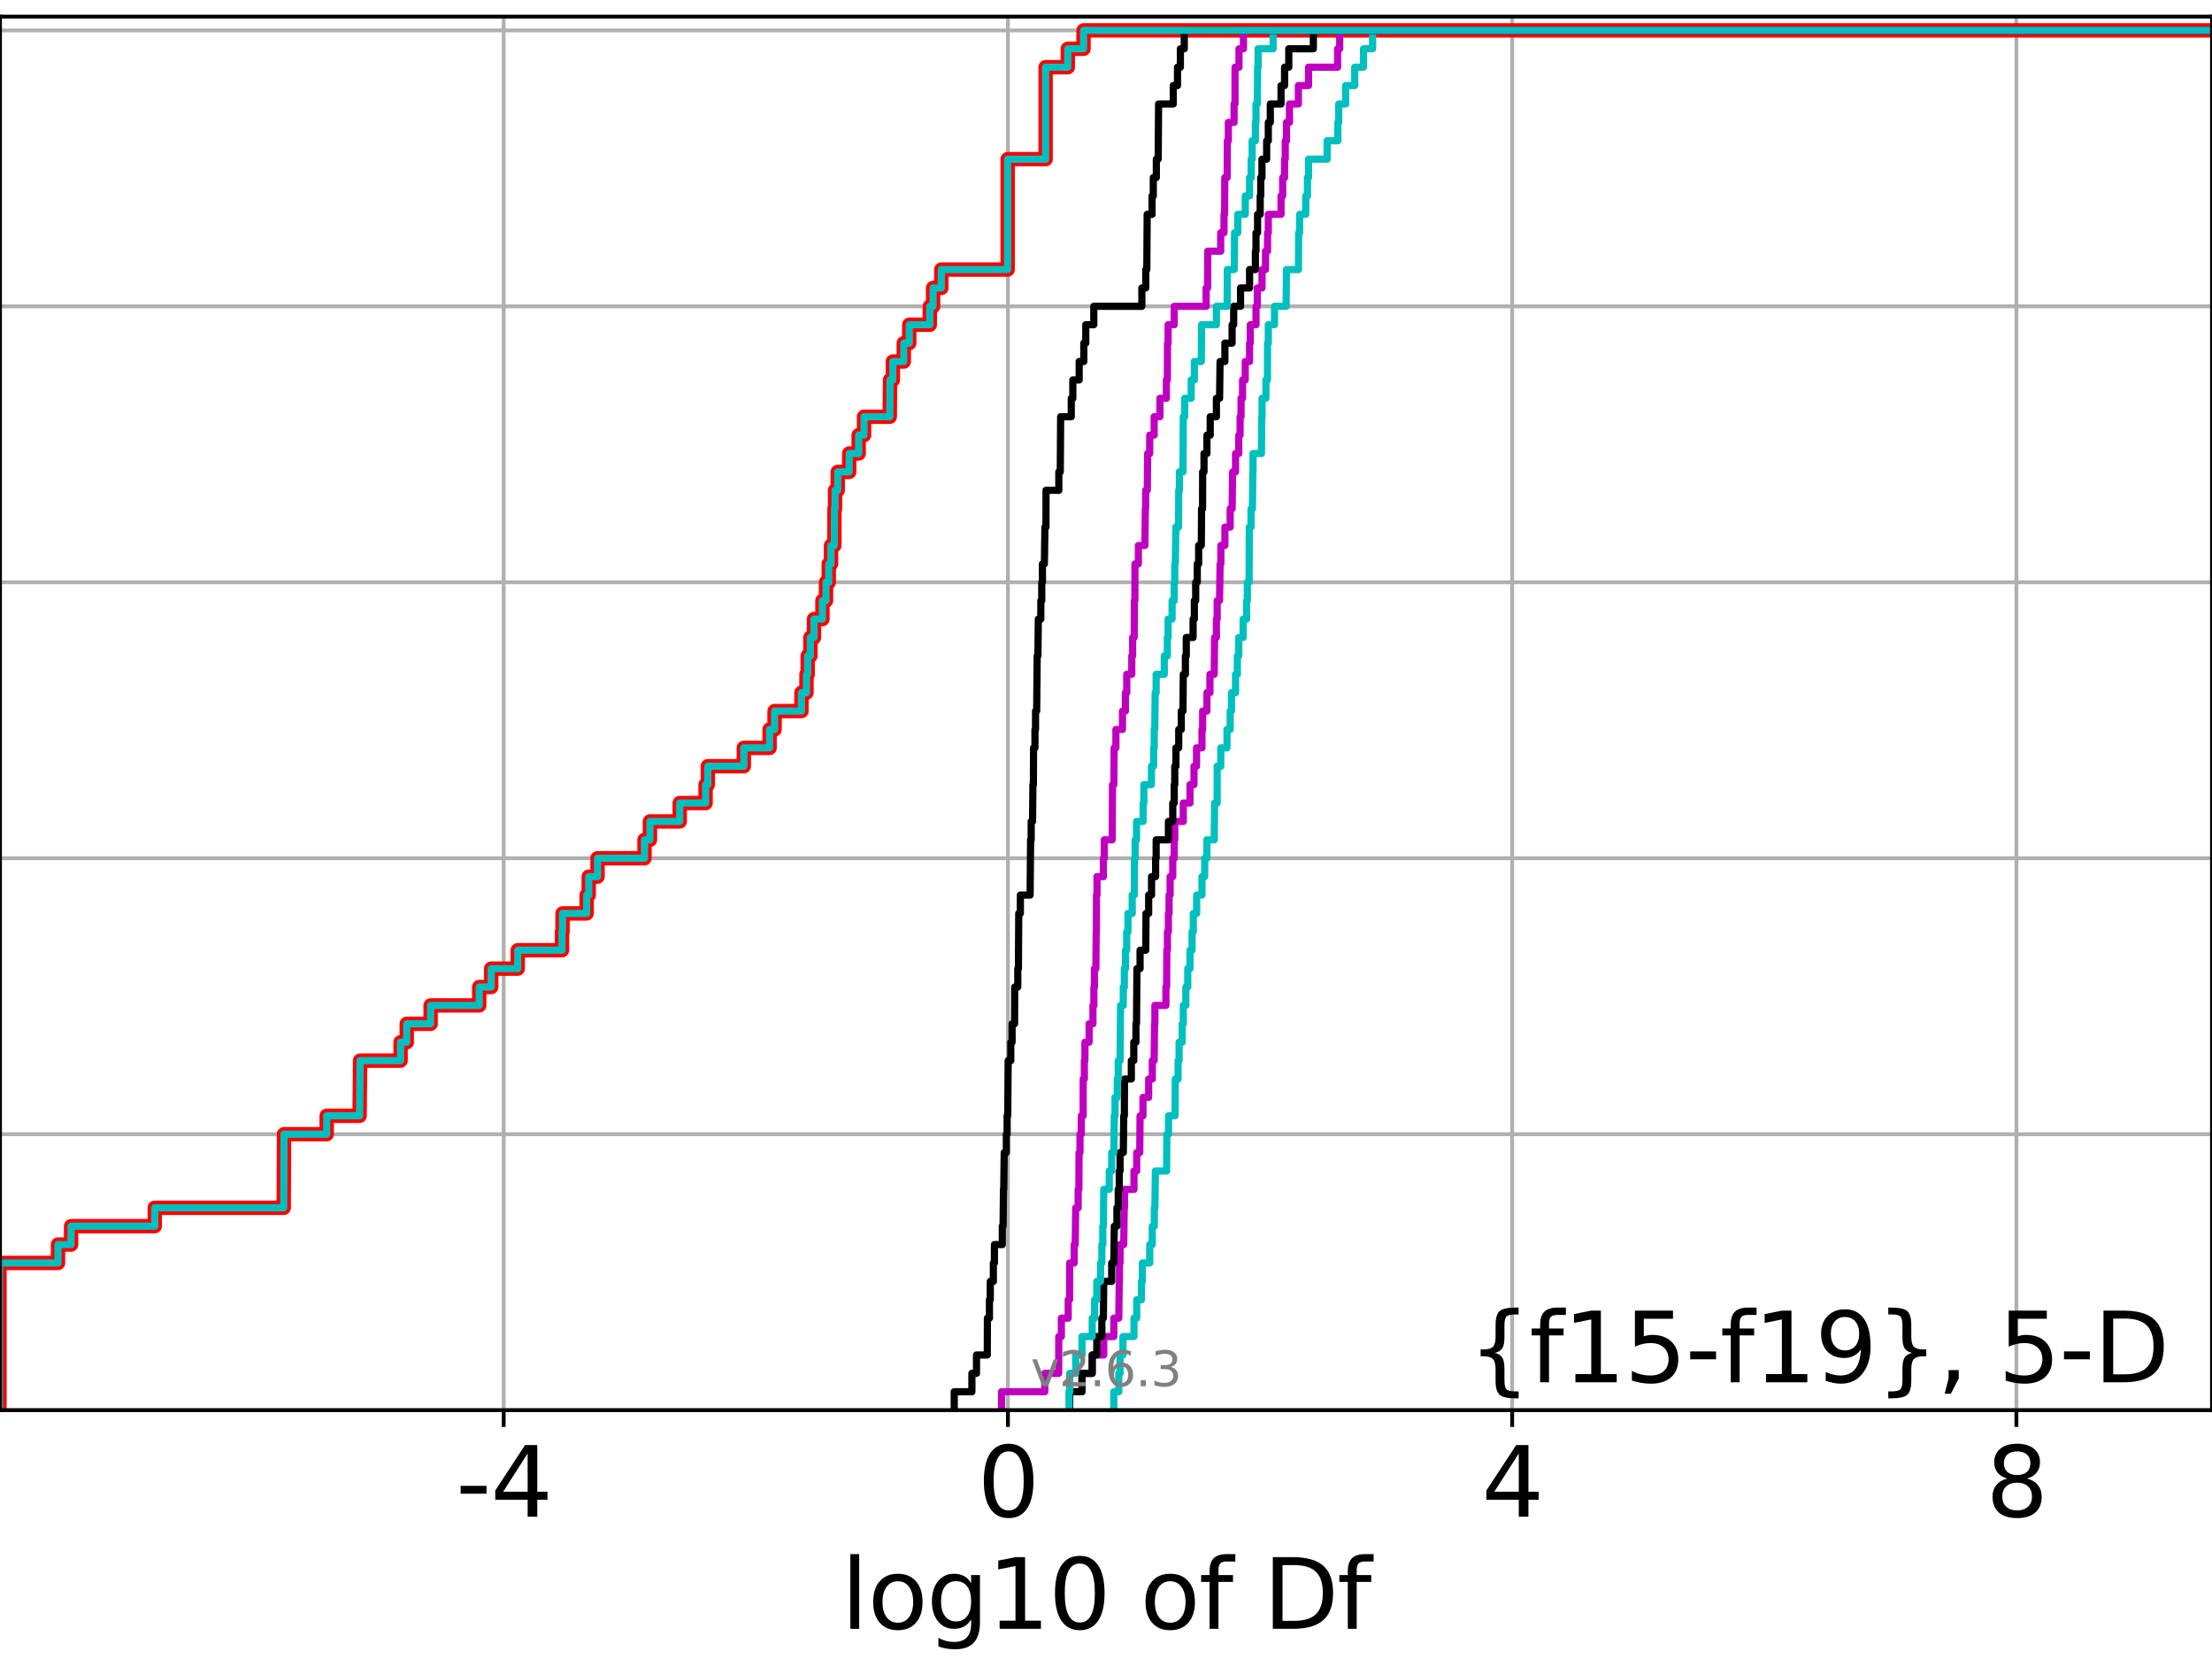 <?xml version="1.0" encoding="utf-8" standalone="no"?>
<!DOCTYPE svg PUBLIC "-//W3C//DTD SVG 1.1//EN"
  "http://www.w3.org/Graphics/SVG/1.1/DTD/svg11.dtd">
<svg xmlns:xlink="http://www.w3.org/1999/xlink" width="460.8pt" height="345.6pt" viewBox="0 0 460.8 345.6" xmlns="http://www.w3.org/2000/svg" version="1.1">
 <defs>
  <style type="text/css">*{stroke-linejoin: round; stroke-linecap: butt}</style>
 </defs>
 <g id="figure_1">
  <g id="patch_1">
   <path d="M 0 345.6 
L 460.8 345.6 
L 460.8 0 
L 0 0 
z
" style="fill: #ffffff"/>
  </g>
  <g id="axes_1">
   <g id="patch_2">
    <path d="M 0 293.76 
L 460.8 293.76 
L 460.8 3.456 
L 0 3.456 
z
" style="fill: #ffffff"/>
   </g>
   <g id="matplotlib.axis_1">
    <g id="xtick_1">
     <g id="line2d_1">
      <path d="M 104.928 293.76 
L 104.928 3.456 
" clip-path="url(#pb161cbc0c2)" style="fill: none; stroke: #b0b0b0; stroke-width: 0.8; stroke-linecap: square"/>
     </g>
     <g id="line2d_2">
      <defs>
       <path id="mf0b97001a2" d="M 0 0 
L 0 3.5 
" style="stroke: #000000; stroke-width: 0.8"/>
      </defs>
      <g>
       <use xlink:href="#mf0b97001a2" x="104.928" y="293.76" style="stroke: #000000; stroke-width: 0.8"/>
      </g>
     </g>
     <g id="text_1">
      <!-- -4 -->
      <g transform="translate(94.958 315.957) scale(0.2 -0.2)">
       <defs>
        <path id="DejaVuSans-2d" d="M 313 2009 
L 1997 2009 
L 1997 1497 
L 313 1497 
L 313 2009 
z
" transform="scale(0.016)"/>
        <path id="DejaVuSans-34" d="M 2419 4116 
L 825 1625 
L 2419 1625 
L 2419 4116 
z
M 2253 4666 
L 3047 4666 
L 3047 1625 
L 3713 1625 
L 3713 1100 
L 3047 1100 
L 3047 0 
L 2419 0 
L 2419 1100 
L 313 1100 
L 313 1709 
L 2253 4666 
z
" transform="scale(0.016)"/>
       </defs>
       <use xlink:href="#DejaVuSans-2d"/>
       <use xlink:href="#DejaVuSans-34" x="36.084"/>
      </g>
     </g>
    </g>
    <g id="xtick_2">
     <g id="line2d_3">
      <path d="M 209.97 293.76 
L 209.97 3.456 
" clip-path="url(#pb161cbc0c2)" style="fill: none; stroke: #b0b0b0; stroke-width: 0.8; stroke-linecap: square"/>
     </g>
     <g id="line2d_4">
      <g>
       <use xlink:href="#mf0b97001a2" x="209.97" y="293.76" style="stroke: #000000; stroke-width: 0.8"/>
      </g>
     </g>
     <g id="text_2">
      <!-- 0 -->
      <g transform="translate(203.608 315.957) scale(0.2 -0.2)">
       <defs>
        <path id="DejaVuSans-30" d="M 2034 4250 
Q 1547 4250 1301 3770 
Q 1056 3291 1056 2328 
Q 1056 1369 1301 889 
Q 1547 409 2034 409 
Q 2525 409 2770 889 
Q 3016 1369 3016 2328 
Q 3016 3291 2770 3770 
Q 2525 4250 2034 4250 
z
M 2034 4750 
Q 2819 4750 3233 4129 
Q 3647 3509 3647 2328 
Q 3647 1150 3233 529 
Q 2819 -91 2034 -91 
Q 1250 -91 836 529 
Q 422 1150 422 2328 
Q 422 3509 836 4129 
Q 1250 4750 2034 4750 
z
" transform="scale(0.016)"/>
       </defs>
       <use xlink:href="#DejaVuSans-30"/>
      </g>
     </g>
    </g>
    <g id="xtick_3">
     <g id="line2d_5">
      <path d="M 315.012 293.76 
L 315.012 3.456 
" clip-path="url(#pb161cbc0c2)" style="fill: none; stroke: #b0b0b0; stroke-width: 0.8; stroke-linecap: square"/>
     </g>
     <g id="line2d_6">
      <g>
       <use xlink:href="#mf0b97001a2" x="315.012" y="293.76" style="stroke: #000000; stroke-width: 0.8"/>
      </g>
     </g>
     <g id="text_3">
      <!-- 4 -->
      <g transform="translate(308.649 315.957) scale(0.2 -0.2)">
       <use xlink:href="#DejaVuSans-34"/>
      </g>
     </g>
    </g>
    <g id="xtick_4">
     <g id="line2d_7">
      <path d="M 420.054 293.76 
L 420.054 3.456 
" clip-path="url(#pb161cbc0c2)" style="fill: none; stroke: #b0b0b0; stroke-width: 0.8; stroke-linecap: square"/>
     </g>
     <g id="line2d_8">
      <g>
       <use xlink:href="#mf0b97001a2" x="420.054" y="293.76" style="stroke: #000000; stroke-width: 0.8"/>
      </g>
     </g>
     <g id="text_4">
      <!-- 8 -->
      <g transform="translate(413.691 315.957) scale(0.2 -0.2)">
       <defs>
        <path id="DejaVuSans-38" d="M 2034 2216 
Q 1584 2216 1326 1975 
Q 1069 1734 1069 1313 
Q 1069 891 1326 650 
Q 1584 409 2034 409 
Q 2484 409 2743 651 
Q 3003 894 3003 1313 
Q 3003 1734 2745 1975 
Q 2488 2216 2034 2216 
z
M 1403 2484 
Q 997 2584 770 2862 
Q 544 3141 544 3541 
Q 544 4100 942 4425 
Q 1341 4750 2034 4750 
Q 2731 4750 3128 4425 
Q 3525 4100 3525 3541 
Q 3525 3141 3298 2862 
Q 3072 2584 2669 2484 
Q 3125 2378 3379 2068 
Q 3634 1759 3634 1313 
Q 3634 634 3220 271 
Q 2806 -91 2034 -91 
Q 1263 -91 848 271 
Q 434 634 434 1313 
Q 434 1759 690 2068 
Q 947 2378 1403 2484 
z
M 1172 3481 
Q 1172 3119 1398 2916 
Q 1625 2713 2034 2713 
Q 2441 2713 2670 2916 
Q 2900 3119 2900 3481 
Q 2900 3844 2670 4047 
Q 2441 4250 2034 4250 
Q 1625 4250 1398 4047 
Q 1172 3844 1172 3481 
z
" transform="scale(0.016)"/>
       </defs>
       <use xlink:href="#DejaVuSans-38"/>
      </g>
     </g>
    </g>
    <g id="text_5">
     <!-- log10 of Df -->
     <g transform="translate(175.214 339.313) scale(0.2 -0.2)">
      <defs>
       <path id="DejaVuSans-6c" d="M 603 4863 
L 1178 4863 
L 1178 0 
L 603 0 
L 603 4863 
z
" transform="scale(0.016)"/>
       <path id="DejaVuSans-6f" d="M 1959 3097 
Q 1497 3097 1228 2736 
Q 959 2375 959 1747 
Q 959 1119 1226 758 
Q 1494 397 1959 397 
Q 2419 397 2687 759 
Q 2956 1122 2956 1747 
Q 2956 2369 2687 2733 
Q 2419 3097 1959 3097 
z
M 1959 3584 
Q 2709 3584 3137 3096 
Q 3566 2609 3566 1747 
Q 3566 888 3137 398 
Q 2709 -91 1959 -91 
Q 1206 -91 779 398 
Q 353 888 353 1747 
Q 353 2609 779 3096 
Q 1206 3584 1959 3584 
z
" transform="scale(0.016)"/>
       <path id="DejaVuSans-67" d="M 2906 1791 
Q 2906 2416 2648 2759 
Q 2391 3103 1925 3103 
Q 1463 3103 1205 2759 
Q 947 2416 947 1791 
Q 947 1169 1205 825 
Q 1463 481 1925 481 
Q 2391 481 2648 825 
Q 2906 1169 2906 1791 
z
M 3481 434 
Q 3481 -459 3084 -895 
Q 2688 -1331 1869 -1331 
Q 1566 -1331 1297 -1286 
Q 1028 -1241 775 -1147 
L 775 -588 
Q 1028 -725 1275 -790 
Q 1522 -856 1778 -856 
Q 2344 -856 2625 -561 
Q 2906 -266 2906 331 
L 2906 616 
Q 2728 306 2450 153 
Q 2172 0 1784 0 
Q 1141 0 747 490 
Q 353 981 353 1791 
Q 353 2603 747 3093 
Q 1141 3584 1784 3584 
Q 2172 3584 2450 3431 
Q 2728 3278 2906 2969 
L 2906 3500 
L 3481 3500 
L 3481 434 
z
" transform="scale(0.016)"/>
       <path id="DejaVuSans-31" d="M 794 531 
L 1825 531 
L 1825 4091 
L 703 3866 
L 703 4441 
L 1819 4666 
L 2450 4666 
L 2450 531 
L 3481 531 
L 3481 0 
L 794 0 
L 794 531 
z
" transform="scale(0.016)"/>
       <path id="DejaVuSans-20" transform="scale(0.016)"/>
       <path id="DejaVuSans-66" d="M 2375 4863 
L 2375 4384 
L 1825 4384 
Q 1516 4384 1395 4259 
Q 1275 4134 1275 3809 
L 1275 3500 
L 2222 3500 
L 2222 3053 
L 1275 3053 
L 1275 0 
L 697 0 
L 697 3053 
L 147 3053 
L 147 3500 
L 697 3500 
L 697 3744 
Q 697 4328 969 4595 
Q 1241 4863 1831 4863 
L 2375 4863 
z
" transform="scale(0.016)"/>
       <path id="DejaVuSans-44" d="M 1259 4147 
L 1259 519 
L 2022 519 
Q 2988 519 3436 956 
Q 3884 1394 3884 2338 
Q 3884 3275 3436 3711 
Q 2988 4147 2022 4147 
L 1259 4147 
z
M 628 4666 
L 1925 4666 
Q 3281 4666 3915 4102 
Q 4550 3538 4550 2338 
Q 4550 1131 3912 565 
Q 3275 0 1925 0 
L 628 0 
L 628 4666 
z
" transform="scale(0.016)"/>
      </defs>
      <use xlink:href="#DejaVuSans-6c"/>
      <use xlink:href="#DejaVuSans-6f" x="27.783"/>
      <use xlink:href="#DejaVuSans-67" x="88.965"/>
      <use xlink:href="#DejaVuSans-31" x="152.441"/>
      <use xlink:href="#DejaVuSans-30" x="216.064"/>
      <use xlink:href="#DejaVuSans-20" x="279.688"/>
      <use xlink:href="#DejaVuSans-6f" x="311.475"/>
      <use xlink:href="#DejaVuSans-66" x="372.656"/>
      <use xlink:href="#DejaVuSans-20" x="407.861"/>
      <use xlink:href="#DejaVuSans-44" x="439.648"/>
      <use xlink:href="#DejaVuSans-66" x="516.65"/>
     </g>
    </g>
   </g>
   <g id="matplotlib.axis_2">
    <g id="ytick_1">
     <g id="line2d_9">
      <path d="M 0 293.76 
L 460.8 293.76 
" clip-path="url(#pb161cbc0c2)" style="fill: none; stroke: #b0b0b0; stroke-width: 0.8; stroke-linecap: square"/>
     </g>
     <g id="line2d_10">
      <defs>
       <path id="m71307b395d" d="M 0 0 
L -3.5 0 
" style="stroke: #000000; stroke-width: 0.8"/>
      </defs>
      <g>
       <use xlink:href="#m71307b395d" x="0" y="293.76" style="stroke: #000000; stroke-width: 0.8"/>
      </g>
     </g>
    </g>
    <g id="ytick_2">
     <g id="line2d_11">
      <path d="M 0 236.274 
L 460.8 236.274 
" clip-path="url(#pb161cbc0c2)" style="fill: none; stroke: #b0b0b0; stroke-width: 0.8; stroke-linecap: square"/>
     </g>
     <g id="line2d_12">
      <g>
       <use xlink:href="#m71307b395d" x="0" y="236.274" style="stroke: #000000; stroke-width: 0.8"/>
      </g>
     </g>
    </g>
    <g id="ytick_3">
     <g id="line2d_13">
      <path d="M 0 178.788 
L 460.8 178.788 
" clip-path="url(#pb161cbc0c2)" style="fill: none; stroke: #b0b0b0; stroke-width: 0.8; stroke-linecap: square"/>
     </g>
     <g id="line2d_14">
      <g>
       <use xlink:href="#m71307b395d" x="0" y="178.788" style="stroke: #000000; stroke-width: 0.8"/>
      </g>
     </g>
    </g>
    <g id="ytick_4">
     <g id="line2d_15">
      <path d="M 0 121.302 
L 460.8 121.302 
" clip-path="url(#pb161cbc0c2)" style="fill: none; stroke: #b0b0b0; stroke-width: 0.8; stroke-linecap: square"/>
     </g>
     <g id="line2d_16">
      <g>
       <use xlink:href="#m71307b395d" x="0" y="121.302" style="stroke: #000000; stroke-width: 0.8"/>
      </g>
     </g>
    </g>
    <g id="ytick_5">
     <g id="line2d_17">
      <path d="M 0 63.816 
L 460.8 63.816 
" clip-path="url(#pb161cbc0c2)" style="fill: none; stroke: #b0b0b0; stroke-width: 0.8; stroke-linecap: square"/>
     </g>
     <g id="line2d_18">
      <g>
       <use xlink:href="#m71307b395d" x="0" y="63.816" style="stroke: #000000; stroke-width: 0.8"/>
      </g>
     </g>
    </g>
    <g id="ytick_6">
     <g id="line2d_19">
      <path d="M 0 6.33 
L 460.8 6.33 
" clip-path="url(#pb161cbc0c2)" style="fill: none; stroke: #b0b0b0; stroke-width: 0.8; stroke-linecap: square"/>
     </g>
     <g id="line2d_20">
      <g>
       <use xlink:href="#m71307b395d" x="0" y="6.33" style="stroke: #000000; stroke-width: 0.8"/>
      </g>
     </g>
    </g>
   </g>
   <g id="line2d_21">
    <path d="M -0.113 293.76 
L -0.113 263.101 
L 12.086 263.101 
L 12.086 259.268 
L 14.811 259.268 
L 14.811 255.436 
L 32.239 255.436 
L 32.239 251.604 
L 59.104 251.604 
L 59.174 236.274 
L 68.055 236.274 
L 68.055 232.442 
L 74.913 232.442 
L 75.021 220.944 
L 83.449 220.944 
L 83.449 217.112 
L 84.734 217.112 
L 84.734 213.28 
L 89.706 213.28 
L 89.706 209.447 
L 99.833 209.447 
L 99.833 205.615 
L 102.333 205.615 
L 102.333 201.782 
L 107.856 201.782 
L 107.856 197.95 
L 117.074 197.95 
L 117.074 194.118 
L 117.187 194.118 
L 117.187 190.285 
L 122.204 190.285 
L 122.204 186.453 
L 122.644 186.453 
L 122.644 182.621 
L 124.479 182.621 
L 124.479 178.788 
L 134.261 178.788 
L 134.261 174.956 
L 135.399 174.956 
L 135.399 171.123 
L 141.601 171.123 
L 141.601 167.291 
L 146.987 167.291 
L 146.987 163.459 
L 147.447 163.459 
L 147.447 159.626 
L 154.955 159.626 
L 154.955 155.794 
L 160.322 155.794 
L 160.322 151.961 
L 161.36 151.961 
L 161.36 148.129 
L 166.958 148.129 
L 166.958 144.297 
L 168.007 144.297 
L 168.007 140.464 
L 168.253 140.464 
L 168.253 136.632 
L 168.819 136.632 
L 168.819 132.799 
L 169.575 132.799 
L 169.575 128.967 
L 171.33 128.967 
L 171.33 125.135 
L 172.074 125.135 
L 172.074 121.302 
L 172.646 121.302 
L 172.646 117.47 
L 173.12 117.47 
L 173.12 113.637 
L 173.813 113.637 
L 173.84 105.973 
L 173.96 105.973 
L 173.96 102.14 
L 174.514 102.14 
L 174.514 98.308 
L 176.906 98.308 
L 176.906 94.475 
L 178.878 94.475 
L 178.878 90.643 
L 179.995 90.643 
L 179.995 86.811 
L 185.355 86.811 
L 185.417 79.146 
L 185.998 79.146 
L 185.998 75.313 
L 188.275 75.313 
L 188.275 71.481 
L 189.416 71.481 
L 189.416 67.649 
L 193.697 67.649 
L 193.697 63.816 
L 194.383 63.816 
L 194.383 59.984 
L 196.094 59.984 
L 196.094 56.151 
L 209.913 56.151 
L 209.913 33.157 
L 217.818 33.157 
L 217.818 13.995 
L 222.443 13.995 
L 222.443 10.163 
L 225.723 10.163 
L 225.723 6.33 
L 225.723 6.33 
L 460.8 6.33 
L 460.8 6.33 
" clip-path="url(#pb161cbc0c2)" style="fill: none; stroke: #ff0000; stroke-width: 3; stroke-linecap: square"/>
   </g>
   <g id="line2d_22">
    <path d="M 232.027 293.76 
L 232.027 289.928 
L 233.061 289.928 
L 233.061 286.095 
L 233.328 286.095 
L 233.328 282.263 
L 233.927 282.263 
L 233.927 278.43 
L 236.229 278.43 
L 236.229 274.598 
L 236.799 274.598 
L 236.799 270.766 
L 237.787 270.766 
L 237.787 266.933 
L 237.966 266.933 
L 237.966 263.101 
L 239.509 263.101 
L 239.509 259.268 
L 240.045 259.268 
L 240.045 255.436 
L 240.468 255.436 
L 240.468 251.604 
L 240.584 251.604 
L 240.689 243.939 
L 243.029 243.939 
L 243.074 236.274 
L 243.427 236.274 
L 243.427 232.442 
L 244.791 232.442 
L 244.834 224.777 
L 245.418 224.777 
L 245.418 220.944 
L 245.627 220.944 
L 245.627 217.112 
L 246.273 217.112 
L 246.273 213.28 
L 246.499 213.28 
L 246.499 209.447 
L 247.035 209.447 
L 247.035 205.615 
L 247.433 205.615 
L 247.433 201.782 
L 247.896 201.782 
L 247.896 197.95 
L 248.33 197.95 
L 248.33 194.118 
L 248.585 194.118 
L 248.585 190.285 
L 249.29 190.285 
L 249.29 186.453 
L 250.392 186.453 
L 250.392 182.621 
L 250.964 182.621 
L 250.964 178.788 
L 251.429 178.788 
L 251.429 174.956 
L 252.944 174.956 
L 253.021 167.291 
L 253.55 167.291 
L 253.563 159.626 
L 254.311 159.626 
L 254.311 155.794 
L 255.603 155.794 
L 255.603 151.961 
L 256.268 151.961 
L 256.268 148.129 
L 256.546 148.129 
L 256.546 144.297 
L 257.387 144.297 
L 257.387 140.464 
L 257.765 140.464 
L 257.765 136.632 
L 258.055 136.632 
L 258.055 132.799 
L 258.977 132.799 
L 258.977 128.967 
L 259.694 128.967 
L 259.694 125.135 
L 259.845 125.135 
L 259.845 121.302 
L 260.214 121.302 
L 260.251 109.805 
L 260.616 109.805 
L 260.616 105.973 
L 260.903 105.973 
L 260.988 98.308 
L 261.03 98.308 
L 261.03 94.475 
L 262.788 94.475 
L 262.842 86.811 
L 262.903 86.811 
L 262.903 82.978 
L 263.712 82.978 
L 263.712 79.146 
L 264.034 79.146 
L 264.058 71.481 
L 264.213 71.481 
L 264.213 67.649 
L 265.504 67.649 
L 265.504 63.816 
L 267.917 63.816 
L 268.01 56.151 
L 270.498 56.151 
L 270.528 48.487 
L 270.733 48.487 
L 270.733 44.654 
L 272.014 44.654 
L 272.014 40.822 
L 272.369 40.822 
L 272.369 36.989 
L 272.59 36.989 
L 272.59 33.157 
L 276.462 33.157 
L 276.462 29.325 
L 278.701 29.325 
L 278.701 25.492 
L 278.887 25.492 
L 278.887 21.66 
L 280.329 21.66 
L 280.329 17.827 
L 282.219 17.827 
L 282.219 13.995 
L 284.043 13.995 
L 284.043 10.163 
L 285.946 10.163 
L 285.946 6.33 
L 285.946 6.33 
L 460.8 6.33 
L 460.8 6.33 
" clip-path="url(#pb161cbc0c2)" style="fill: none; stroke: #00bfbf; stroke-width: 1.5; stroke-linecap: square"/>
   </g>
   <g id="line2d_23">
    <path d="M 222.836 293.76 
L 222.836 289.928 
L 225.4 289.928 
L 225.4 286.095 
L 227.526 286.095 
L 227.526 282.263 
L 229.93 282.263 
L 229.93 278.43 
L 232.027 278.43 
L 232.027 274.598 
L 233.061 274.598 
L 233.16 266.933 
L 233.199 266.933 
L 233.199 263.101 
L 233.328 263.101 
L 233.328 259.268 
L 234.095 259.268 
L 234.192 251.604 
L 234.25 251.604 
L 234.25 247.771 
L 236.229 247.771 
L 236.229 243.939 
L 236.799 243.939 
L 236.799 240.106 
L 237.432 240.106 
L 237.496 232.442 
L 238.102 232.442 
L 238.102 228.609 
L 239.288 228.609 
L 239.288 224.777 
L 240.045 224.777 
L 240.045 220.944 
L 240.429 220.944 
L 240.513 213.28 
L 240.584 213.28 
L 240.584 209.447 
L 242.882 209.447 
L 242.882 205.615 
L 243.029 205.615 
L 243.074 197.95 
L 243.196 197.95 
L 243.196 194.118 
L 243.394 194.118 
L 243.394 190.285 
L 243.542 190.285 
L 243.542 186.453 
L 243.757 186.453 
L 243.757 182.621 
L 244.307 182.621 
L 244.307 178.788 
L 244.612 178.788 
L 244.612 174.956 
L 244.725 174.956 
L 244.725 171.123 
L 246.499 171.123 
L 246.499 167.291 
L 247.896 167.291 
L 247.896 163.459 
L 248.73 163.459 
L 248.73 159.626 
L 249.261 159.626 
L 249.261 155.794 
L 250.392 155.794 
L 250.392 151.961 
L 250.531 151.961 
L 250.531 148.129 
L 251.429 148.129 
L 251.429 144.297 
L 252.051 144.297 
L 252.051 140.464 
L 252.944 140.464 
L 253.021 132.799 
L 253.4 132.799 
L 253.4 128.967 
L 253.563 128.967 
L 253.563 125.135 
L 254.057 125.135 
L 254.164 117.47 
L 254.326 117.47 
L 254.326 113.637 
L 255.166 113.637 
L 255.166 109.805 
L 256.268 109.805 
L 256.268 105.973 
L 256.67 105.973 
L 256.779 98.308 
L 257.387 98.308 
L 257.387 94.475 
L 258.055 94.475 
L 258.055 90.643 
L 258.336 90.643 
L 258.336 86.811 
L 258.534 86.811 
L 258.534 82.978 
L 258.849 82.978 
L 258.849 79.146 
L 259.406 79.146 
L 259.406 75.313 
L 260.306 75.313 
L 260.306 71.481 
L 260.454 71.481 
L 260.454 67.649 
L 261.647 67.649 
L 261.647 63.816 
L 261.923 63.816 
L 261.923 59.984 
L 262.903 59.984 
L 262.903 56.151 
L 263.631 56.151 
L 263.631 52.319 
L 264.058 52.319 
L 264.058 48.487 
L 264.213 48.487 
L 264.213 44.654 
L 266.864 44.654 
L 266.864 40.822 
L 267.205 40.822 
L 267.205 36.989 
L 267.6 36.989 
L 267.6 33.157 
L 267.741 33.157 
L 267.741 29.325 
L 268.01 29.325 
L 268.01 25.492 
L 268.62 25.492 
L 268.62 21.66 
L 270.477 21.66 
L 270.477 17.827 
L 272.59 17.827 
L 272.59 13.995 
L 278.647 13.995 
L 278.647 10.163 
L 279.089 10.163 
L 279.089 6.33 
L 279.089 6.33 
L 460.8 6.33 
L 460.8 6.33 
" clip-path="url(#pb161cbc0c2)" style="fill: none; stroke: #bf00bf; stroke-width: 1.5; stroke-linecap: square"/>
   </g>
   <g id="line2d_24">
    <path d="M 222.836 293.76 
L 222.836 289.928 
L 225.4 289.928 
L 225.4 286.095 
L 227.526 286.095 
L 227.526 282.263 
L 228.485 282.263 
L 228.485 278.43 
L 229.536 278.43 
L 229.536 274.598 
L 229.856 274.598 
L 229.93 266.933 
L 231.585 266.933 
L 231.585 263.101 
L 232.027 263.101 
L 232.13 255.436 
L 232.673 255.436 
L 232.673 251.604 
L 232.951 251.604 
L 232.951 247.771 
L 233.16 247.771 
L 233.16 243.939 
L 233.328 243.939 
L 233.328 240.106 
L 234.009 240.106 
L 234.095 232.442 
L 234.224 232.442 
L 234.25 224.777 
L 235.679 224.777 
L 235.679 220.944 
L 236.187 220.944 
L 236.187 217.112 
L 236.638 217.112 
L 236.638 213.28 
L 236.753 213.28 
L 236.848 201.782 
L 237.496 201.782 
L 237.496 197.95 
L 238.681 197.95 
L 238.739 190.285 
L 239.288 190.285 
L 239.288 186.453 
L 239.89 186.453 
L 239.89 182.621 
L 240.735 182.621 
L 240.735 178.788 
L 240.848 178.788 
L 240.848 174.956 
L 243.403 174.956 
L 243.403 171.123 
L 244.307 171.123 
L 244.307 167.291 
L 244.612 167.291 
L 244.612 163.459 
L 244.725 163.459 
L 244.725 159.626 
L 244.972 159.626 
L 244.972 155.794 
L 245.554 155.794 
L 245.554 151.961 
L 246.082 151.961 
L 246.082 148.129 
L 246.436 148.129 
L 246.499 140.464 
L 246.942 140.464 
L 246.942 136.632 
L 247.123 136.632 
L 247.123 132.799 
L 248.542 132.799 
L 248.542 128.967 
L 248.805 128.967 
L 248.805 125.135 
L 249.083 125.135 
L 249.083 121.302 
L 249.414 121.302 
L 249.414 117.47 
L 249.699 117.47 
L 249.699 113.637 
L 250.255 113.637 
L 250.311 105.973 
L 250.521 105.973 
L 250.531 98.308 
L 250.815 98.308 
L 250.815 94.475 
L 251.429 94.475 
L 251.429 90.643 
L 252.108 90.643 
L 252.108 86.811 
L 253.4 86.811 
L 253.4 82.978 
L 254.057 82.978 
L 254.163 75.313 
L 255.166 75.313 
L 255.166 71.481 
L 256.67 71.481 
L 256.67 67.649 
L 256.997 67.649 
L 256.997 63.816 
L 258.424 63.816 
L 258.424 59.984 
L 260.306 59.984 
L 260.306 56.151 
L 261.523 56.151 
L 261.523 52.319 
L 261.647 52.319 
L 261.647 48.487 
L 261.977 48.487 
L 261.977 44.654 
L 262.522 44.654 
L 262.522 40.822 
L 262.636 40.822 
L 262.636 36.989 
L 262.892 36.989 
L 262.892 33.157 
L 263.869 33.157 
L 263.869 29.325 
L 264.213 29.325 
L 264.213 25.492 
L 264.633 25.492 
L 264.633 21.66 
L 266.864 21.66 
L 266.864 17.827 
L 267.6 17.827 
L 267.6 13.995 
L 268.473 13.995 
L 268.473 10.163 
L 273.594 10.163 
L 273.594 6.33 
L 273.594 6.33 
L 460.8 6.33 
L 460.8 6.33 
" clip-path="url(#pb161cbc0c2)" style="fill: none; stroke: #000000; stroke-width: 1.5; stroke-linecap: square"/>
   </g>
   <g id="line2d_25">
    <path d="M 222.699 293.76 
L 222.699 289.928 
L 222.836 289.928 
L 222.836 286.095 
L 224.09 286.095 
L 224.09 282.263 
L 225.4 282.263 
L 225.4 278.43 
L 227.526 278.43 
L 227.526 274.598 
L 228.035 274.598 
L 228.035 270.766 
L 228.485 270.766 
L 228.485 266.933 
L 229.27 266.933 
L 229.27 263.101 
L 229.536 263.101 
L 229.536 259.268 
L 229.731 259.268 
L 229.731 255.436 
L 229.856 255.436 
L 229.93 247.771 
L 231.079 247.771 
L 231.079 243.939 
L 231.585 243.939 
L 231.585 240.106 
L 232.027 240.106 
L 232.13 232.442 
L 232.285 232.442 
L 232.285 228.609 
L 232.75 228.609 
L 232.75 224.777 
L 232.951 224.777 
L 232.951 220.944 
L 233.328 220.944 
L 233.433 209.447 
L 234 209.447 
L 234 205.615 
L 234.224 205.615 
L 234.224 201.782 
L 234.47 201.782 
L 234.47 197.95 
L 234.718 197.95 
L 234.718 194.118 
L 234.974 194.118 
L 234.974 190.285 
L 235.863 190.285 
L 235.863 186.453 
L 236.292 186.453 
L 236.331 178.788 
L 236.48 178.788 
L 236.48 174.956 
L 236.764 174.956 
L 236.764 171.123 
L 238.135 171.123 
L 238.135 167.291 
L 238.284 167.291 
L 238.284 163.459 
L 239.868 163.459 
L 239.868 159.626 
L 240.32 159.626 
L 240.32 155.794 
L 240.446 155.794 
L 240.446 151.961 
L 240.563 151.961 
L 240.644 144.297 
L 240.848 144.297 
L 240.848 140.464 
L 242.54 140.464 
L 242.54 136.632 
L 243.182 136.632 
L 243.182 132.799 
L 243.339 132.799 
L 243.339 128.967 
L 244.17 128.967 
L 244.17 125.135 
L 244.612 125.135 
L 244.612 121.302 
L 244.725 121.302 
L 244.725 117.47 
L 244.843 117.47 
L 244.952 109.805 
L 245.512 109.805 
L 245.554 102.14 
L 245.691 102.14 
L 245.691 98.308 
L 246.436 98.308 
L 246.499 86.811 
L 246.796 86.811 
L 246.796 82.978 
L 248.145 82.978 
L 248.145 79.146 
L 248.805 79.146 
L 248.805 75.313 
L 250.255 75.313 
L 250.311 67.649 
L 253.4 67.649 
L 253.4 63.816 
L 255.637 63.816 
L 255.678 56.151 
L 257.126 56.151 
L 257.181 48.487 
L 257.85 48.487 
L 257.85 44.654 
L 259.415 44.654 
L 259.415 40.822 
L 260.306 40.822 
L 260.306 36.989 
L 260.643 36.989 
L 260.643 33.157 
L 260.848 33.157 
L 260.848 29.325 
L 261.523 29.325 
L 261.523 25.492 
L 261.647 25.492 
L 261.647 21.66 
L 261.922 21.66 
L 261.977 13.995 
L 262.085 13.995 
L 262.085 10.163 
L 265.212 10.163 
L 265.212 6.33 
L 265.212 6.33 
L 460.8 6.33 
L 460.8 6.33 
" clip-path="url(#pb161cbc0c2)" style="fill: none; stroke: #00bfbf; stroke-width: 1.5; stroke-linecap: square"/>
   </g>
   <g id="line2d_26">
    <path d="M 208.64 293.76 
L 208.64 289.928 
L 217.646 289.928 
L 217.646 286.095 
L 220.54 286.095 
L 220.559 278.43 
L 221.101 278.43 
L 221.101 274.598 
L 222.527 274.598 
L 222.527 270.766 
L 222.812 270.766 
L 222.836 263.101 
L 223.775 263.101 
L 223.775 259.268 
L 223.983 259.268 
L 224.09 251.604 
L 224.602 251.604 
L 224.602 247.771 
L 224.753 247.771 
L 224.781 240.106 
L 224.983 240.106 
L 224.983 236.274 
L 225.25 236.274 
L 225.25 232.442 
L 225.644 232.442 
L 225.649 224.777 
L 225.891 224.777 
L 225.891 220.944 
L 226.01 220.944 
L 226.01 217.112 
L 226.883 217.112 
L 226.883 213.28 
L 227.679 213.28 
L 227.679 209.447 
L 227.873 209.447 
L 227.873 205.615 
L 227.993 205.615 
L 227.993 201.782 
L 228.289 201.782 
L 228.355 194.118 
L 228.403 194.118 
L 228.417 186.453 
L 228.526 186.453 
L 228.526 182.621 
L 229.858 182.621 
L 229.858 178.788 
L 230.041 178.788 
L 230.041 174.956 
L 231.684 174.956 
L 231.761 163.459 
L 232.027 163.459 
L 232.096 155.794 
L 232.466 155.794 
L 232.466 151.961 
L 233.832 151.961 
L 233.832 148.129 
L 234.445 148.129 
L 234.445 144.297 
L 234.729 144.297 
L 234.729 140.464 
L 235.772 140.464 
L 235.772 136.632 
L 235.951 136.632 
L 235.951 132.799 
L 236.274 132.799 
L 236.322 125.135 
L 236.415 125.135 
L 236.437 117.47 
L 237.145 117.47 
L 237.145 113.637 
L 238.501 113.637 
L 238.596 105.973 
L 238.66 105.973 
L 238.66 102.14 
L 239 102.14 
L 239.079 94.475 
L 239.505 94.475 
L 239.505 90.643 
L 240.432 90.643 
L 240.432 86.811 
L 241.635 86.811 
L 241.635 82.978 
L 242.976 82.978 
L 242.976 79.146 
L 243.182 79.146 
L 243.212 71.481 
L 243.338 71.481 
L 243.338 67.649 
L 244.613 67.649 
L 244.613 63.816 
L 251.26 63.816 
L 251.26 59.984 
L 251.567 59.984 
L 251.607 52.319 
L 254.292 52.319 
L 254.292 48.487 
L 254.983 48.487 
L 254.983 44.654 
L 255.11 44.654 
L 255.146 36.989 
L 255.637 36.989 
L 255.678 29.325 
L 255.889 29.325 
L 255.889 25.492 
L 257.081 25.492 
L 257.081 21.66 
L 257.274 21.66 
L 257.281 13.995 
L 258.108 13.995 
L 258.108 10.163 
L 259.034 10.163 
L 259.034 6.33 
L 259.034 6.33 
L 460.8 6.33 
L 460.8 6.33 
" clip-path="url(#pb161cbc0c2)" style="fill: none; stroke: #bf00bf; stroke-width: 1.5; stroke-linecap: square"/>
   </g>
   <g id="line2d_27">
    <path d="M 198.785 293.76 
L 198.785 289.928 
L 202.462 289.928 
L 202.462 286.095 
L 203.423 286.095 
L 203.423 282.263 
L 205.667 282.263 
L 205.695 274.598 
L 206.119 274.598 
L 206.119 270.766 
L 206.293 270.766 
L 206.293 266.933 
L 206.937 266.933 
L 206.937 263.101 
L 207.156 263.101 
L 207.156 259.268 
L 208.796 259.268 
L 208.796 255.436 
L 208.956 255.436 
L 209.042 247.771 
L 209.096 247.771 
L 209.195 240.106 
L 209.643 240.106 
L 209.643 236.274 
L 209.801 236.274 
L 209.801 232.442 
L 209.93 232.442 
L 210.019 220.944 
L 210.567 220.944 
L 210.567 217.112 
L 210.836 217.112 
L 210.836 213.28 
L 211.355 213.28 
L 211.384 205.615 
L 212.023 205.615 
L 212.023 201.782 
L 212.153 201.782 
L 212.224 190.285 
L 212.561 190.285 
L 212.561 186.453 
L 214.593 186.453 
L 214.69 174.956 
L 214.814 174.956 
L 214.814 171.123 
L 215.099 171.123 
L 215.173 163.459 
L 215.271 163.459 
L 215.311 155.794 
L 215.604 155.794 
L 215.604 151.961 
L 215.722 151.961 
L 215.722 148.129 
L 215.958 148.129 
L 216.062 136.632 
L 216.213 136.632 
L 216.303 128.967 
L 216.819 128.967 
L 216.819 125.135 
L 217.014 125.135 
L 217.014 121.302 
L 217.158 121.302 
L 217.158 117.47 
L 217.566 117.47 
L 217.677 109.805 
L 217.894 109.805 
L 217.907 102.14 
L 220.572 102.14 
L 220.572 98.308 
L 220.873 98.308 
L 220.953 86.811 
L 223.165 86.811 
L 223.165 82.978 
L 223.487 82.978 
L 223.487 79.146 
L 224.812 79.146 
L 224.812 75.313 
L 225.779 75.313 
L 225.779 71.481 
L 226.188 71.481 
L 226.188 67.649 
L 227.857 67.649 
L 227.857 63.816 
L 237.864 63.816 
L 237.864 59.984 
L 238.686 59.984 
L 238.686 56.151 
L 238.9 56.151 
L 238.98 44.654 
L 239.995 44.654 
L 239.995 40.822 
L 240.25 40.822 
L 240.25 36.989 
L 240.886 36.989 
L 240.886 33.157 
L 241.271 33.157 
L 241.355 21.66 
L 244.412 21.66 
L 244.412 17.827 
L 245.295 17.827 
L 245.295 13.995 
L 245.895 13.995 
L 245.895 10.163 
L 246.708 10.163 
L 246.708 6.33 
L 246.708 6.33 
L 460.8 6.33 
L 460.8 6.33 
" clip-path="url(#pb161cbc0c2)" style="fill: none; stroke: #000000; stroke-width: 1.5; stroke-linecap: square"/>
   </g>
   <g id="line2d_28">
    <path d="M -0.113 293.76 
L -0.113 263.101 
L 12.086 263.101 
L 12.086 259.268 
L 14.811 259.268 
L 14.811 255.436 
L 32.239 255.436 
L 32.239 251.604 
L 59.104 251.604 
L 59.174 236.274 
L 68.055 236.274 
L 68.055 232.442 
L 74.913 232.442 
L 75.021 220.944 
L 83.449 220.944 
L 83.449 217.112 
L 84.734 217.112 
L 84.734 213.28 
L 89.706 213.28 
L 89.706 209.447 
L 99.833 209.447 
L 99.833 205.615 
L 102.333 205.615 
L 102.333 201.782 
L 107.856 201.782 
L 107.856 197.95 
L 117.074 197.95 
L 117.074 194.118 
L 117.187 194.118 
L 117.187 190.285 
L 122.204 190.285 
L 122.204 186.453 
L 122.644 186.453 
L 122.644 182.621 
L 124.479 182.621 
L 124.479 178.788 
L 134.261 178.788 
L 134.261 174.956 
L 135.399 174.956 
L 135.399 171.123 
L 141.601 171.123 
L 141.601 167.291 
L 146.987 167.291 
L 146.987 163.459 
L 147.447 163.459 
L 147.447 159.626 
L 154.955 159.626 
L 154.955 155.794 
L 160.322 155.794 
L 160.322 151.961 
L 161.36 151.961 
L 161.36 148.129 
L 166.958 148.129 
L 166.958 144.297 
L 168.007 144.297 
L 168.007 140.464 
L 168.253 140.464 
L 168.253 136.632 
L 168.819 136.632 
L 168.819 132.799 
L 169.575 132.799 
L 169.575 128.967 
L 171.33 128.967 
L 171.33 125.135 
L 172.074 125.135 
L 172.074 121.302 
L 172.646 121.302 
L 172.646 117.47 
L 173.12 117.47 
L 173.12 113.637 
L 173.813 113.637 
L 173.84 105.973 
L 173.96 105.973 
L 173.96 102.14 
L 174.514 102.14 
L 174.514 98.308 
L 176.906 98.308 
L 176.906 94.475 
L 178.878 94.475 
L 178.878 90.643 
L 179.995 90.643 
L 179.995 86.811 
L 185.355 86.811 
L 185.417 79.146 
L 185.998 79.146 
L 185.998 75.313 
L 188.275 75.313 
L 188.275 71.481 
L 189.416 71.481 
L 189.416 67.649 
L 193.697 67.649 
L 193.697 63.816 
L 194.383 63.816 
L 194.383 59.984 
L 196.094 59.984 
L 196.094 56.151 
L 209.913 56.151 
L 209.913 33.157 
L 217.818 33.157 
L 217.818 13.995 
L 222.443 13.995 
L 222.443 10.163 
L 225.723 10.163 
L 225.723 6.33 
L 225.723 6.33 
L 460.8 6.33 
L 460.8 6.33 
" clip-path="url(#pb161cbc0c2)" style="fill: none; stroke: #00bfbf; stroke-width: 1.5; stroke-linecap: square"/>
   </g>
   <g id="patch_3">
    <path d="M 0 293.76 
L 0 3.456 
" style="fill: none; stroke: #000000; stroke-width: 0.8; stroke-linejoin: miter; stroke-linecap: square"/>
   </g>
   <g id="patch_4">
    <path d="M 460.8 293.76 
L 460.8 3.456 
" style="fill: none; stroke: #000000; stroke-width: 0.8; stroke-linejoin: miter; stroke-linecap: square"/>
   </g>
   <g id="patch_5">
    <path d="M 0 293.76 
L 460.8 293.76 
" style="fill: none; stroke: #000000; stroke-width: 0.8; stroke-linejoin: miter; stroke-linecap: square"/>
   </g>
   <g id="patch_6">
    <path d="M 0 3.456 
L 460.8 3.456 
" style="fill: none; stroke: #000000; stroke-width: 0.8; stroke-linejoin: miter; stroke-linecap: square"/>
   </g>
   <g id="text_6">
    <!-- {f15-f19}, 5-D -->
    <g transform="translate(305.884 287.954) scale(0.2 -0.2)">
     <defs>
      <path id="DejaVuSans-7b" d="M 3272 -594 
L 3272 -1044 
L 3078 -1044 
Q 2300 -1044 2036 -812 
Q 1772 -581 1772 109 
L 1772 856 
Q 1772 1328 1603 1509 
Q 1434 1691 991 1691 
L 800 1691 
L 800 2138 
L 991 2138 
Q 1438 2138 1605 2317 
Q 1772 2497 1772 2963 
L 1772 3713 
Q 1772 4403 2036 4633 
Q 2300 4863 3078 4863 
L 3272 4863 
L 3272 4416 
L 3059 4416 
Q 2619 4416 2484 4278 
Q 2350 4141 2350 3700 
L 2350 2925 
Q 2350 2434 2208 2212 
Q 2066 1991 1722 1913 
Q 2069 1828 2209 1606 
Q 2350 1384 2350 897 
L 2350 122 
Q 2350 -319 2484 -456 
Q 2619 -594 3059 -594 
L 3272 -594 
z
" transform="scale(0.016)"/>
      <path id="DejaVuSans-35" d="M 691 4666 
L 3169 4666 
L 3169 4134 
L 1269 4134 
L 1269 2991 
Q 1406 3038 1543 3061 
Q 1681 3084 1819 3084 
Q 2600 3084 3056 2656 
Q 3513 2228 3513 1497 
Q 3513 744 3044 326 
Q 2575 -91 1722 -91 
Q 1428 -91 1123 -41 
Q 819 9 494 109 
L 494 744 
Q 775 591 1075 516 
Q 1375 441 1709 441 
Q 2250 441 2565 725 
Q 2881 1009 2881 1497 
Q 2881 1984 2565 2268 
Q 2250 2553 1709 2553 
Q 1456 2553 1204 2497 
Q 953 2441 691 2322 
L 691 4666 
z
" transform="scale(0.016)"/>
      <path id="DejaVuSans-39" d="M 703 97 
L 703 672 
Q 941 559 1184 500 
Q 1428 441 1663 441 
Q 2288 441 2617 861 
Q 2947 1281 2994 2138 
Q 2813 1869 2534 1725 
Q 2256 1581 1919 1581 
Q 1219 1581 811 2004 
Q 403 2428 403 3163 
Q 403 3881 828 4315 
Q 1253 4750 1959 4750 
Q 2769 4750 3195 4129 
Q 3622 3509 3622 2328 
Q 3622 1225 3098 567 
Q 2575 -91 1691 -91 
Q 1453 -91 1209 -44 
Q 966 3 703 97 
z
M 1959 2075 
Q 2384 2075 2632 2365 
Q 2881 2656 2881 3163 
Q 2881 3666 2632 3958 
Q 2384 4250 1959 4250 
Q 1534 4250 1286 3958 
Q 1038 3666 1038 3163 
Q 1038 2656 1286 2365 
Q 1534 2075 1959 2075 
z
" transform="scale(0.016)"/>
      <path id="DejaVuSans-7d" d="M 800 -594 
L 1019 -594 
Q 1456 -594 1589 -459 
Q 1722 -325 1722 122 
L 1722 897 
Q 1722 1384 1862 1606 
Q 2003 1828 2350 1913 
Q 2003 1991 1862 2212 
Q 1722 2434 1722 2925 
L 1722 3700 
Q 1722 4144 1589 4280 
Q 1456 4416 1019 4416 
L 800 4416 
L 800 4863 
L 997 4863 
Q 1775 4863 2036 4633 
Q 2297 4403 2297 3713 
L 2297 2963 
Q 2297 2497 2465 2317 
Q 2634 2138 3078 2138 
L 3272 2138 
L 3272 1691 
L 3078 1691 
Q 2634 1691 2465 1509 
Q 2297 1328 2297 856 
L 2297 109 
Q 2297 -581 2036 -812 
Q 1775 -1044 997 -1044 
L 800 -1044 
L 800 -594 
z
" transform="scale(0.016)"/>
      <path id="DejaVuSans-2c" d="M 750 794 
L 1409 794 
L 1409 256 
L 897 -744 
L 494 -744 
L 750 256 
L 750 794 
z
" transform="scale(0.016)"/>
     </defs>
     <use xlink:href="#DejaVuSans-7b"/>
     <use xlink:href="#DejaVuSans-66" x="63.623"/>
     <use xlink:href="#DejaVuSans-31" x="98.828"/>
     <use xlink:href="#DejaVuSans-35" x="162.451"/>
     <use xlink:href="#DejaVuSans-2d" x="226.074"/>
     <use xlink:href="#DejaVuSans-66" x="262.158"/>
     <use xlink:href="#DejaVuSans-31" x="297.363"/>
     <use xlink:href="#DejaVuSans-39" x="360.986"/>
     <use xlink:href="#DejaVuSans-7d" x="424.609"/>
     <use xlink:href="#DejaVuSans-2c" x="488.232"/>
     <use xlink:href="#DejaVuSans-20" x="520.02"/>
     <use xlink:href="#DejaVuSans-35" x="551.807"/>
     <use xlink:href="#DejaVuSans-2d" x="615.43"/>
     <use xlink:href="#DejaVuSans-44" x="651.514"/>
    </g>
   </g>
   <g id="text_7">
    <!-- v2.6.3 -->
    <g style="fill: #808080" transform="translate(214.719 288.777) scale(0.1 -0.1)">
     <defs>
      <path id="DejaVuSans-76" d="M 191 3500 
L 800 3500 
L 1894 563 
L 2988 3500 
L 3597 3500 
L 2284 0 
L 1503 0 
L 191 3500 
z
" transform="scale(0.016)"/>
      <path id="DejaVuSans-32" d="M 1228 531 
L 3431 531 
L 3431 0 
L 469 0 
L 469 531 
Q 828 903 1448 1529 
Q 2069 2156 2228 2338 
Q 2531 2678 2651 2914 
Q 2772 3150 2772 3378 
Q 2772 3750 2511 3984 
Q 2250 4219 1831 4219 
Q 1534 4219 1204 4116 
Q 875 4013 500 3803 
L 500 4441 
Q 881 4594 1212 4672 
Q 1544 4750 1819 4750 
Q 2544 4750 2975 4387 
Q 3406 4025 3406 3419 
Q 3406 3131 3298 2873 
Q 3191 2616 2906 2266 
Q 2828 2175 2409 1742 
Q 1991 1309 1228 531 
z
" transform="scale(0.016)"/>
      <path id="DejaVuSans-2e" d="M 684 794 
L 1344 794 
L 1344 0 
L 684 0 
L 684 794 
z
" transform="scale(0.016)"/>
      <path id="DejaVuSans-36" d="M 2113 2584 
Q 1688 2584 1439 2293 
Q 1191 2003 1191 1497 
Q 1191 994 1439 701 
Q 1688 409 2113 409 
Q 2538 409 2786 701 
Q 3034 994 3034 1497 
Q 3034 2003 2786 2293 
Q 2538 2584 2113 2584 
z
M 3366 4563 
L 3366 3988 
Q 3128 4100 2886 4159 
Q 2644 4219 2406 4219 
Q 1781 4219 1451 3797 
Q 1122 3375 1075 2522 
Q 1259 2794 1537 2939 
Q 1816 3084 2150 3084 
Q 2853 3084 3261 2657 
Q 3669 2231 3669 1497 
Q 3669 778 3244 343 
Q 2819 -91 2113 -91 
Q 1303 -91 875 529 
Q 447 1150 447 2328 
Q 447 3434 972 4092 
Q 1497 4750 2381 4750 
Q 2619 4750 2861 4703 
Q 3103 4656 3366 4563 
z
" transform="scale(0.016)"/>
      <path id="DejaVuSans-33" d="M 2597 2516 
Q 3050 2419 3304 2112 
Q 3559 1806 3559 1356 
Q 3559 666 3084 287 
Q 2609 -91 1734 -91 
Q 1441 -91 1130 -33 
Q 819 25 488 141 
L 488 750 
Q 750 597 1062 519 
Q 1375 441 1716 441 
Q 2309 441 2620 675 
Q 2931 909 2931 1356 
Q 2931 1769 2642 2001 
Q 2353 2234 1838 2234 
L 1294 2234 
L 1294 2753 
L 1863 2753 
Q 2328 2753 2575 2939 
Q 2822 3125 2822 3475 
Q 2822 3834 2567 4026 
Q 2313 4219 1838 4219 
Q 1578 4219 1281 4162 
Q 984 4106 628 3988 
L 628 4550 
Q 988 4650 1302 4700 
Q 1616 4750 1894 4750 
Q 2613 4750 3031 4423 
Q 3450 4097 3450 3541 
Q 3450 3153 3228 2886 
Q 3006 2619 2597 2516 
z
" transform="scale(0.016)"/>
     </defs>
     <use xlink:href="#DejaVuSans-76"/>
     <use xlink:href="#DejaVuSans-32" x="59.18"/>
     <use xlink:href="#DejaVuSans-2e" x="122.803"/>
     <use xlink:href="#DejaVuSans-36" x="154.59"/>
     <use xlink:href="#DejaVuSans-2e" x="218.213"/>
     <use xlink:href="#DejaVuSans-33" x="250"/>
    </g>
   </g>
  </g>
 </g>
 <defs>
  <clipPath id="pb161cbc0c2">
   <rect x="0" y="3.456" width="460.8" height="290.304"/>
  </clipPath>
 </defs>
</svg>
